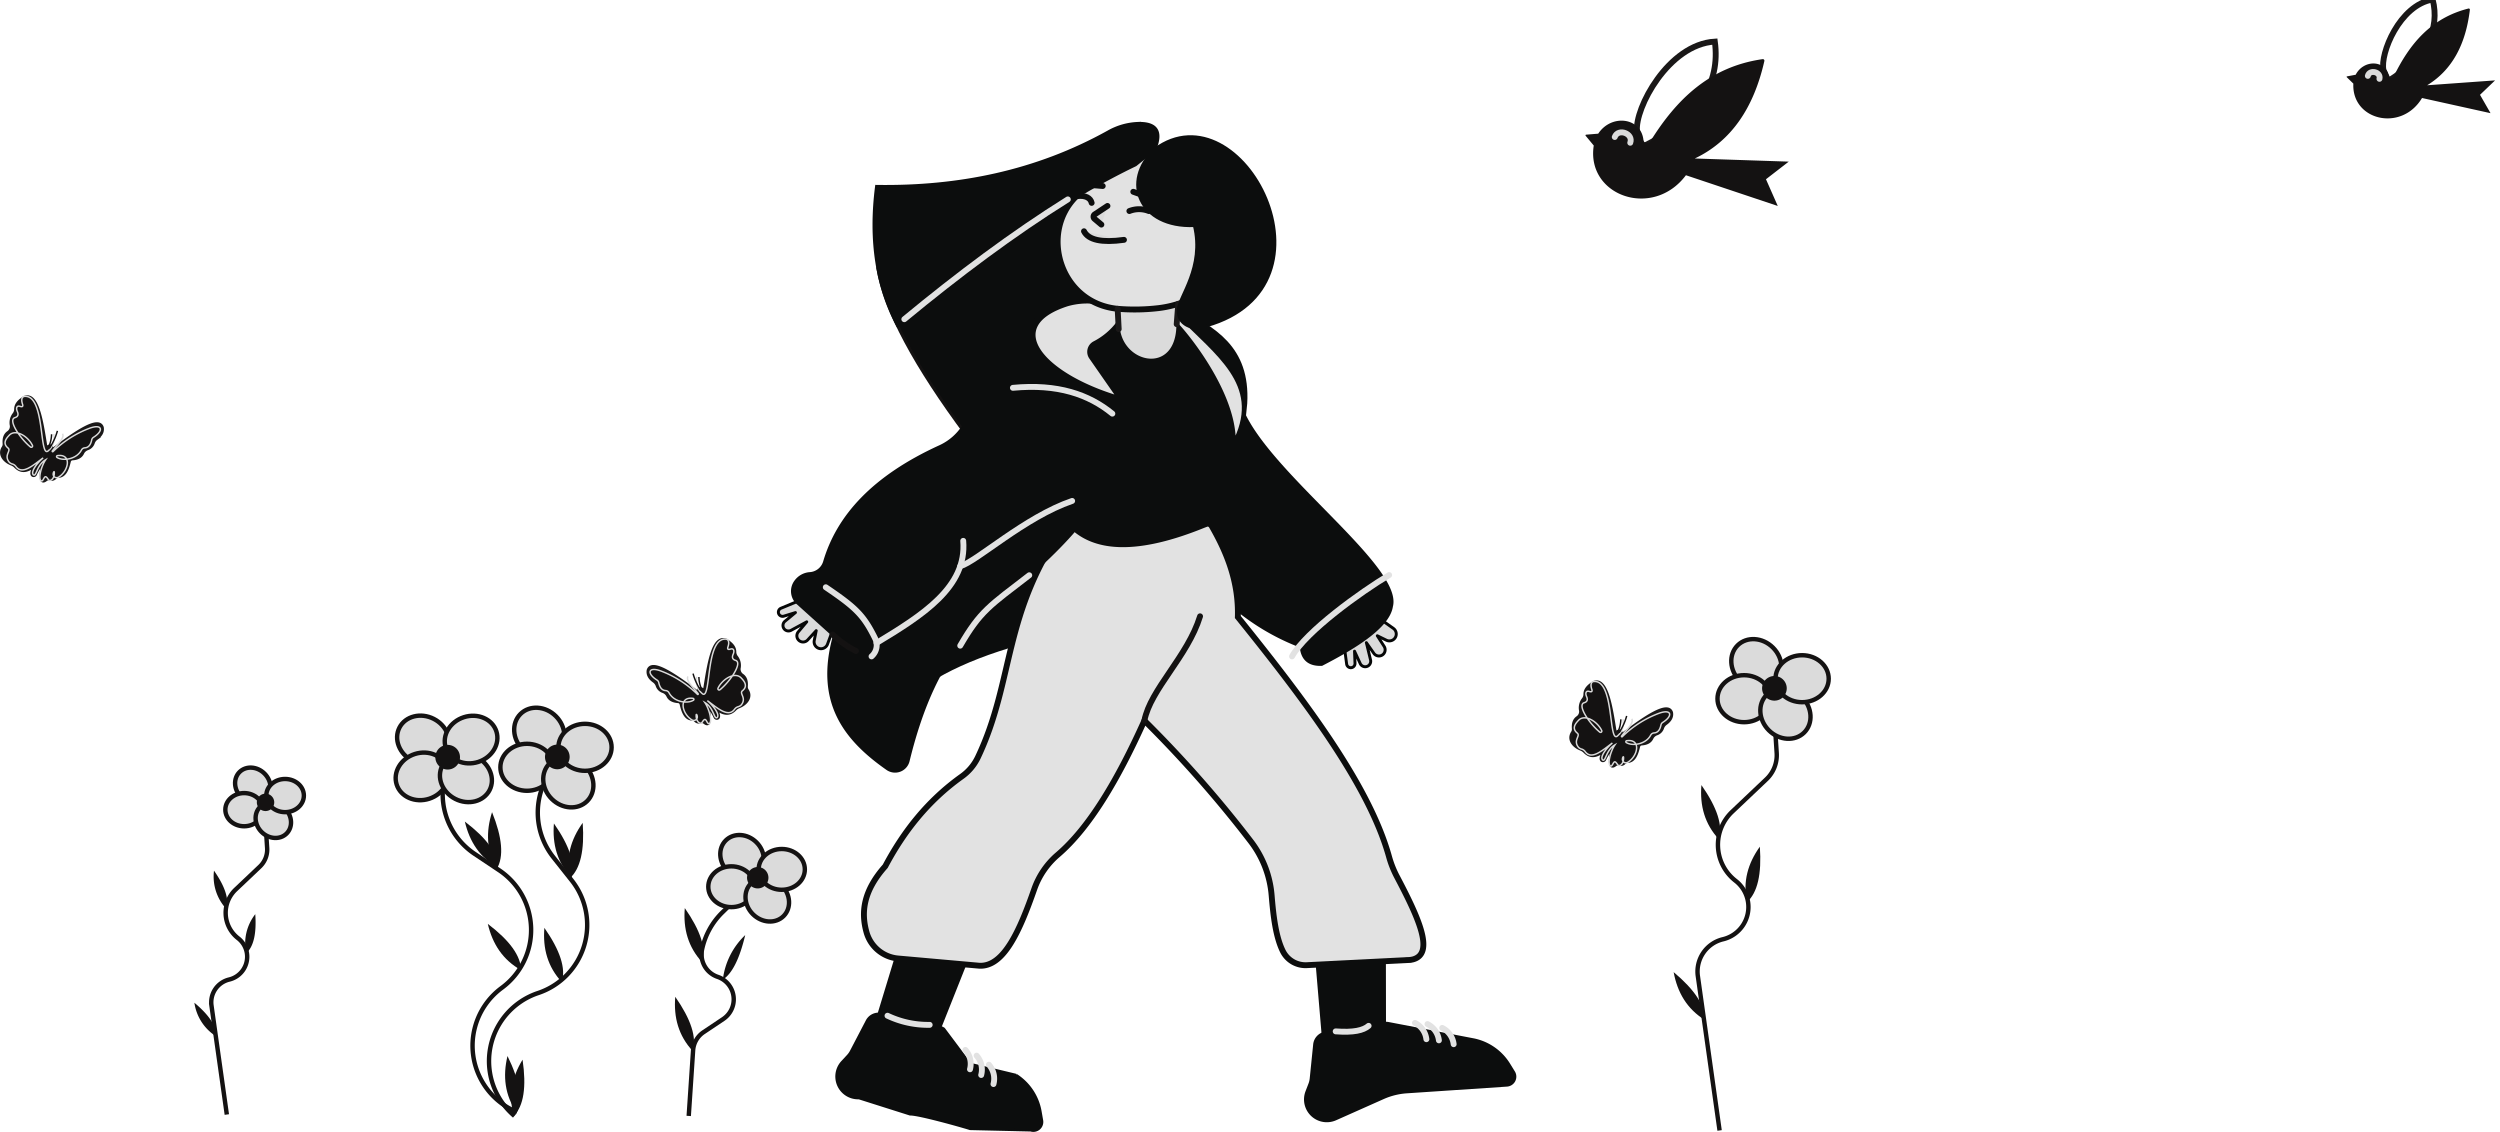 <svg 
    xmlns="http://www.w3.org/2000/svg" 
    width="849.518" height="384.655" 
    viewBox="0 0 849.518 384.655">
    
    <g transform="translate(-930.481 -235.013)">

        <g transform="translate(1307.475 2297.091)">

            <g transform="translate(-112.497 -2020.148)">

                <path d="M13.091-1729.522q-32.775,7.91-47.178,21.47l14.125-31.641,37.008-25.079Z" 
                    transform="translate(76.884 1904.158)" 
                    fill="#0c0d0d" 
                    stroke="#0c0d0d" 
                    stroke-miterlimit="10" 
                    stroke-width="1"/>

                        <g transform="translate(19.855 274.343)">

                            <path 
                                d="M-50.506-1486.336l9.487-31.175,21.232,7.153-11.163,28.09Z" 
                                transform="translate(64.486 1517.511)" 
                                fill="#0c0d0d" 
                                stroke="#0c0d0d" 
                                stroke-linecap="round" 
                                stroke-linejoin="round" 
                                stroke-width="2"/>

                            <path 
                                d="M-60.986-1465.512l19.336,4.188a5.662,5.662,0,0,1,1.852.765l8.957,11.977,15.631,3.758a18.349,18.349,0,0,1,8.187,12.311l.531,3.05a2.889,2.889,0,0,1-3.736,3.243l-20.612-.48c-2.66-.861-17.559-5.05-20.353-4.941l-17.4-5.517a7.247,7.247,0,0,1-4.861-1.624h0a7.249,7.249,0,0,1-.733-10.552l1.892-2.038a7.236,7.236,0,0,0,1.115-1.579l5.378-10.306A4.381,4.381,0,0,1-60.986-1465.512Z" 
                                transform="translate(76.12 1493.938)" 
                                fill="#0c0d0d" 
                                stroke="#0c0d0d" 
                                stroke-width="1"/>

                            <g 
                                transform="translate(43.699 40.499)">

                                <path 
                                    d="M5.775-1450.64a7.129,7.129,0,0,1,1.555,6.579" 
                                    transform="translate(-5.775 1450.64)" 
                                    fill="none" 
                                    stroke="#e2e2e2" 
                                    stroke-linecap="round" 
                                    stroke-miterlimit="10" 
                                    stroke-width="2"/>
                                
                                <path 
                                    d="M12.751-1447.079a7.129,7.129,0,0,1,1.555,6.578" 
                                    transform="translate(-8.943 1449.022)" 
                                    fill="none" 
                                    stroke="#e2e2e2" 
                                    stroke-linecap="round" 
                                    stroke-miterlimit="10" 
                                    stroke-width="2"/>
                                
                                <path 
                                    d="M20.4-1441.447a7.13,7.13,0,0,1,1.555,6.579" 
                                    transform="translate(-12.417 1446.465)" 
                                    fill="none" 
                                    stroke="#e2e2e2" 
                                    stroke-linecap="round" 
                                    stroke-miterlimit="10" 
                                    stroke-width="2"/>
                            
                            </g>
                                
                </g>
                
                <g 
                    transform="translate(179.117 278.407)">
                    
                    <path 
                        d="M225.647-1476.364l-2.75-32.471,22.37-1.23.049,30.227Z" 
                        transform="translate(-218.953 1510.065)" 
                        fill="#0c0d0d" 
                        stroke="#0c0d0d" 
                        stroke-linecap="round" 
                        stroke-linejoin="round" 
                        stroke-width="2"/>
                        
                    <path 
                        d="M222.417-1456.576l19.51-3.28a5.653,5.653,0,0,1,2,.023l28.669,5.5a18.347,18.347,0,0,1,12.168,8.4l1.624,2.636a2.889,2.889,0,0,1-2.266,4.4l-34.007,2.281a23.776,23.776,0,0,0-8.076,2l-16.173,7.2a7.251,7.251,0,0,1-5.116.295h0a7.249,7.249,0,0,1-4.593-9.528l1-2.595a7.258,7.258,0,0,0,.45-1.879l1.173-11.566A4.381,4.381,0,0,1,222.417-1456.576Z" 
                        transform="translate(-215.671 1487.296)" 
                        fill="#0c0d0d" 
                        stroke="#0c0d0d" 
                        stroke-width="1"/>
                        
                    <g 
                        transform="translate(37.196 27.254)">

                        <path 
                            d="M283.82-1460.132a7.128,7.128,0,0,1,3.884,5.533" 
                            transform="translate(-283.82 1460.132)" 
                            fill="none" 
                            stroke="#e2e2e2" 
                            stroke-linecap="round" 
                            stroke-miterlimit="10" 
                            stroke-width="2"/>

                        <path 
                            d="M291.619-1459.412a7.128,7.128,0,0,1,3.883,5.533" 
                            transform="translate(-287.362 1459.805)" 
                            fill="none" 
                            stroke="#e2e2e2" 
                            stroke-linecap="round" 
                            stroke-miterlimit="10" 
                            stroke-width="2"/>
                            
                        <path 
                            d="M300.809-1457.017a7.128,7.128,0,0,1,3.883,5.533" 
                            transform="translate(-291.536 1458.717)" 
                            fill="none" 
                            stroke="#e2e2e2" 
                            stroke-linecap="round"
                            stroke-miterlimit="10" 
                            stroke-width="2"/>
                            
                            
                    </g>
                    
                </g>
                
                <path 
                    d="M239.59-1703.964l.93,6.92a1.43,1.43,0,0,0,1.943,1.139h0a1.429,1.429,0,0,0,.9-1.387l-.164-4.123,1.934,4.195a1.867,1.867,0,0,0,2.845.69h0a1.868,1.868,0,0,0,.666-1.91l-1.42-5.875,2.545,3.631a2.109,2.109,0,0,0,3.484-.045h0a2.109,2.109,0,0,0,.018-2.3l-2.324-3.629,3.056,1.5a2.341,2.341,0,0,0,3.3-1.5h0a2.342,2.342,0,0,0-.914-2.515l-5.824-4.1Z" 
                    transform="translate(-47.418 1880.769)" 
                    fill="#dbdbdb" 
                    stroke="#050606" 
                    stroke-linecap="round" 
                    stroke-linejoin="round" 
                    stroke-width="1"/>
                <path 
                    d="M164.671-1856.092c-1.9,17.047,36.426,45.751,48.684,63.934,2.828,4.2,4.269,7.832,3.508,10.635-1.1,7.268-13.539,14.473-23.7,19.726-4.126.154-6.627-1.67-6.968-6.124a78.079,78.079,0,0,1-28.295-18.508l-3.918-52.017Z" 
                    transform="translate(-8.538 1945.635)" 
                    fill="#0c0d0d" 
                    stroke="#0c0d0d" 
                    stroke-miterlimit="10" 
                    stroke-width="1"/>
                
                <path 
                    d="M133.238-1904.279c11.865,6.445,24.022,12.6,22.938,31.893l-7,68.976-10.492-4.906-4.275-69.662-5.051-25.107Z" 
                    transform="translate(2.647 1967.521)" 
                    fill="#0c0d0d" 
                    stroke="#0c0d0d" 
                    stroke-miterlimit="10" 
                    stroke-width="1"/>
                <path 
                    d="M119.212-1659.581c-6.678-24.06-28.019-52.461-51.38-81.459.35-11.72-3.563-21.748-9.028-31.16l-3.144-2.761-33.847,2.022-12.407.194c-21.612,30.093-17.4,53.041-29.907,79.37a16.959,16.959,0,0,1-5.482,6.51c-11.52,8.22-19.736,18.7-26,30.508-7.51,8.462-8.256,15.7-6.356,22.459a12.273,12.273,0,0,0,10.733,8.886l27.668,2.462c8.278.339,13.665-11.933,18.616-26.109a27.178,27.178,0,0,1,8.01-11.651c10.676-9.152,20.324-25.359,29.392-45.545a405.084,405.084,0,0,1,36.173,41.074,34.747,34.747,0,0,1,7.062,18.338c.594,7.264,1.451,14.15,3.791,18.909a8.6,8.6,0,0,0,8.155,4.79l34.553-1.75a7.289,7.289,0,0,0,1.607-.235c7.468-2.1,1.533-14.666-5.539-28.114A34.015,34.015,0,0,1,119.212-1659.581Z" 
                    transform="translate(88.301 1908.786)" 
                    fill="#e2e2e2" 
                    stroke="#0c0d0d" 
                    stroke-miterlimit="10" 
                    stroke-width="2"/>
                   
                <path 
                    d="M134.664-1900.952c13.042,13.416,28.261,23.407,19.528,42.164L132.5-1898.306Z" 
                    transform="translate(1.22 1966.01)" 
                    fill="#e2e2e2" 
                    stroke="#0c0d0d" 
                    stroke-miterlimit="10" 
                    stroke-width="1"/><path d="M97.831-1911.117l.613,25.261,17.256,2.6,6.434-2.6-3.217-5.736v-21.935Z" 
                    transform="translate(16.968 1971.722)" 
                    fill="#dbdbdb"/>
                
                <path 
                    d="M-105.167-1723.188l-6.448,2.677a1.43,1.43,0,0,0-.6,2.17h0a1.43,1.43,0,0,0,1.572.517l3.943-1.219-3.557,2.947a1.868,1.868,0,0,0,.064,2.927h0a1.867,1.867,0,0,0,2.017.152l5.313-2.882-2.855,3.392a2.109,2.109,0,0,0,.939,3.356h0a2.11,2.11,0,0,0,2.23-.574l2.91-3.178-.668,3.341a2.341,2.341,0,0,0,2.3,2.8h0a2.341,2.341,0,0,0,2.2-1.529l2.471-6.684Z" 
                    transform="translate(112.497 1885.271)" 
                    fill="#dbdbdb" 
                    stroke="#050606" 
                    stroke-linecap="round" 
                    stroke-linejoin="round" 
                    stroke-width="1"/>
                
                <path 
                    d="M-50.566-1960.961c2.368,14.308,12.861,33.46,30.072,56.615l30.055-12.822,26.119-43.793-6.561-37.276Z" 
                    transform="translate(84.369 2010.196)" 
                    fill="#0c0d0d" 
                    stroke="#141212" 
                    stroke-miterlimit="10" 
                    stroke-width="1"/>
                    
                <path 
                    d="M84.8-1896.7c-.775,14.167,19.961,19.17,19.241,0,1.57,1.037,27.575,30.959,18.133,49.862a11.668,11.668,0,0,0-1.117,6.878c.859,5.959.8,10.841-2.647,11.766a41.024,41.024,0,0,0-4.832,1.521c-21.764,8.835-37.977,9.186-47.063-1.363l1.943-46.25,1.166-12.629C75.755-1889.931,82.312-1893.287,84.8-1896.7Z" transform="translate(31.191 1964.08)" 
                    fill="#0c0d0d"/>
                
                <path 
                    d="M6.773-1906.612l.125,4.7a23.564,23.564,0,0,1-8.024,6.786,3.5,3.5,0,0,0-1.294,5.15L6.9-1876.588c1.729,3.024.958,4.828-1.923,5.6,5.439,21.037-9.753,38.28-28.234,54.917-15.1,14.19-31.34,22.753-41.167,63.088a4.566,4.566,0,0,1-7.067,2.652c-14.285-9.98-24.251-22.589-18-45.073l-12.384-11.146a5.489,5.489,0,0,1-.723-7.442,6.491,6.491,0,0,1,4.65-2.629,5.612,5.612,0,0,0,5.145-4.021c4.559-15.47,16.584-28.822,39.239-39.16a18.874,18.874,0,0,0,8.1-7.139c4.056-6.434,9.2-11.289,16.647-12.821-8.754-3.726-4.561-10.9,3.1-19a32.228,32.228,0,0,1,15.43-9.225A24.477,24.477,0,0,1,6.773-1906.612Z" transform="translate(108.514 1969.616)" 
                    fill="#0c0d0d" 
                    stroke="#0c0d0d" 
                    stroke-miterlimit="10" 
                    stroke-width="1"/>
                    
                <path 
                    d="M75.218-1876.588,65.9-1889.976a3.5,3.5,0,0,1,1.294-5.15,23.564,23.564,0,0,0,8.024-6.786l-.125-4.7a24.477,24.477,0,0,0-17.06-1.37C35.435-1900.737,49.453-1884.337,75.218-1876.588Z" 
                    transform="translate(40.193 1969.616)" 
                    fill="#e2e2e2" 
                    stroke="#0c0d0d" 
                    stroke-miterlimit="10" 
                    stroke-width="1"/>
                
                
                <path 
                    d="M-82.972-1731.351c10.157,6.88,12.852,9.452,16.764,17.383a5.09,5.09,0,0,1-1.218,6.108" 
                    transform="translate(99.087 1888.979)" 
                    fill="none" 
                    stroke="#e2e2e2" 
                    stroke-linecap="round" 
                    stroke-miterlimit="10" 
                    stroke-width="2"/>
                    
                
                <path 
                    d="M-51.384-1725.547c15.561-9.416,30.781-18.959,29.46-34.708" 
                    transform="translate(84.74 1902.106)" 
                    fill="none" 
                    stroke="#e2e2e2" 
                    stroke-linecap="round" 
                    stroke-miterlimit="10" 
                    stroke-width="2"/>
                    
                <path 
                    d="M38.751-1785.1c-16.028,5.466-32.577,20.691-38.033,22.187" 
                    transform="translate(61.076 1913.39)" 
                    fill="none" 
                    stroke="#e2e2e2" 
                    stroke-linecap="round" 
                    stroke-miterlimit="10"
                    stroke-width="2"/>
                   
                <path 
                    d="M67.309-1847.006c-8-6.545-18.591-10.219-33.794-8.772" 
                    transform="translate(46.18 1945.635)" 
                    fill="none" 
                    stroke="#e2e2e2" 
                    stroke-linecap="round" 
                    stroke-miterlimit="10" 
                    stroke-width="2"/>
                    
                <path 
                    d="M207.3-1711.315c4.714-8.471,23.387-21.912,33-27.641" 
                    transform="translate(-32.755 1892.433)" 
                    fill="none" 
                    stroke="#e2e2e2" 
                    stroke-linecap="round" 
                    stroke-miterlimit="10" 
                    stroke-width="2"/>
                
                <path
                    d="M81.763-1950.551c-19.584-1.913-26.724-25.787-14.007-38.249a29.146,29.146,0,0,0,4.189-5q5.784-9,18.354-11.834l9.994,2.053,8.551.524,6.98,9.6,11.343,11.692L131.7-1970.6l1.222,3.839-21.639,10.3-.025.016a36.617,36.617,0,0,1-15.6,5.66A69.974,69.974,0,0,1,81.763-1950.551Z" 
                    transform="translate(33.524 2013.555)" 
                    fill="#e2e2e2" 
                    stroke="#0c0d0d" 
                    stroke-miterlimit="10" 
                    stroke-width="2"/>
                    
                <path 
                    d="M77.777-1953c1.511,2.963,6.039,3.976,13.582,2.921" 
                    transform="translate(26.076 1989.652)" 
                    fill="#dbdbdb" 
                    stroke="#0c0d0d" 
                    stroke-linecap="round" 
                    stroke-miterlimit="10" 
                    stroke-width="2"/>

                <path 
                    d="M73.063-1974.888c3.094-.487,4.821.646,5.176,2.254" 
                    transform="translate(28.217 1999.643)" 
                    fill="#dbdbdb" 
                    stroke="#0c0d0d" 
                    stroke-linecap="round" 
                    stroke-miterlimit="10" 
                    stroke-width="2"/>
                   
                <path 
                    d="M112.635-1966.1a9.027,9.027,0,0,0-6.6,0" 
                    transform="translate(13.242 1995.881)" 
                    fill="#dbdbdb" 
                    stroke="#0c0d0d" 
                    stroke-linecap="round" 
                    stroke-miterlimit="10" 
                    stroke-width="2"/>
                    
                <line 
                    x2="4.178" y2="0.352" 
                    transform="translate(106.04 20.925)" 
                    fill="#dbdbdb" 
                    stroke="#0c0d0d" 
                    stroke-linecap="round" 
                    stroke-miterlimit="10" 
                    stroke-width="2"/>
                    
                <line 
                    x2="3.952" y2="1.4" 
                    transform="translate(120.601 23.241)" 
                    fill="#dbdbdb" 
                    stroke="#0c0d0d" 
                    stroke-linecap="round" 
                    stroke-miterlimit="10" 
                    stroke-width="2"/>
                    
                <path 
                    d="M88.446-1968.748l-4.3,2.847a.961.961,0,0,0-.087,1.536l2.318,1.948" 
                    transform="translate(23.377 1996.803)" 
                    fill="#dbdbdb" 
                    stroke="#0c0d0d" 
                    stroke-linecap="round" 
                    stroke-miterlimit="10" 
                    stroke-width="2"/>
                    
                <line 
                    x1="0.531" y2="6.906" 
                    transform="translate(135.353 61.319)" 
                    fill="none" 
                    stroke="#1a1818" 
                    stroke-linecap="round" 
                    stroke-miterlimit="10" 
                    stroke-width="2"/>

                <line 
                    x2="0.36" y2="6.891" 
                    transform="translate(115.287 63.004)" 
                    fill="none" 
                    stroke="#1a1818" 
                    stroke-linecap="round" 
                    stroke-miterlimit="10" 
                    stroke-width="2"/>
                    
                <path 
                    d="M-78.707-1701.924a32.877,32.877,0,0,0,7.921,5.592" 
                    transform="translate(97.15 1875.613)" 
                    fill="none" 
                    stroke="#141212" 
                    stroke-linecap="round" 
                    stroke-miterlimit="10" 
                    stroke-width="2"/>
                   
                <path 
                    d="M134.3-1713.276c-4.194,13.625-16.905,24.842-18.914,35.438" 
                    transform="translate(8.993 1880.769)" 
                    fill="none" 
                    stroke="#141212" 
                    stroke-linecap="round" 
                    stroke-miterlimit="10" 
                    stroke-width="2"/>
                    
                <g 
                    transform="translate(32.494)">
                    
                    <path 
                        d="M-44.9-1951.377c27.091-22.246,54.076-41.823,80.8-54.691l6.592-5.312c2.525-6.17.426-9.012-5.986-8.752a22.087,22.087,0,0,0-9.817,2.857c-24.425,13.6-50.888,18.961-78.782,18.531C-54.5-1980.034-51.84-1964.4-44.9-1951.377Z" 
                        transform="translate(52.963 2020.148)" 
                        fill="#0c0d0d" 
                        stroke="#0c0d0d" 
                        stroke-miterlimit="10" 
                        stroke-width="1"/>
                    
                    <path 
                        d="M21.476-1972.832c-18.7,11.693-37.2,25.553-55.563,40.716" 
                        transform="translate(44.39 1998.657)" 
                        fill="none" 
                        stroke="#e2e2e2" 
                        stroke-linecap="round" 
                        stroke-miterlimit="10" 
                        stroke-width="2"/>
                        
                </g>
                
                
                <path 
                    d="M124.988-1953.141c.275-4.338,8.914-14.3,5.472-28.518-18.715.775-25.031-15.028-13.414-25.956,29.526-21.763,65.188,46.59,17.506,60C129.964-1945.692,124.524-1948.141,124.988-1953.141Z" 
                    transform="translate(10.897 2016.383)" 
                    fill="#0c0d0d" 
                    stroke="#0c0d0d" 
                    stroke-miterlimit="10" 
                    stroke-width="1"/>
                
                <path 
                    d="M-44.552-1464.6a32.165,32.165,0,0,0,14.33,3.1" 
                    transform="translate(81.637 1767.821)" 
                    fill="none" 
                    stroke="#e2e2e2" 
                    stroke-linecap="round" 
                    stroke-miterlimit="10" 
                    stroke-width="2"/>
                    
                <path 
                    d="M234.468-1456.429c6.068.46,9.436-.336,11.193-1.882" 
                    transform="translate(-45.092 1764.966)" 
                    fill="none" 
                    stroke="#e2e2e2" 
                    stroke-linecap="round" 
                    stroke-miterlimit="10" 
                    stroke-width="2"/>
            </g>
            
            <path 
                d="M24.179-1738.829c-13.41,10.348-16.6,12.093-23.461,23.929" 
                transform="translate(-51.422 -127.773)" 
                fill="none" 
                stroke="#e2e2e2" 
                stroke-linecap="round" 
                stroke-miterlimit="10" 
                stroke-width="2"/>
        </g>
        
        <g 
            transform="translate(685.584 2248.248)">
            
            <g 
                transform="translate(783.662 -1999.105)">
               
                <path 
                    d="M854.9-1968.6c-.852-7.8,10.663-29.562,26.443-30.507,1.919,14.083-5.318,26.224-24.674,35.793Z" 
                    transform="translate(-837.394 1999.105)" 
                    fill="none" 
                    stroke="#1a1818" 
                    stroke-miterlimit="10" 
                    stroke-width="2"/>
                
                <path 
                    d="M783.872-1949.14l4.112-.337c4.447-6.738,14.469-5.576,15.361,2.1a1.3,1.3,0,0,0,.339.755l.041.042a1.273,1.273,0,0,0,1.96-.277c8.862-14.258,20.179-25.374,38.165-27.948a.533.533,0,0,1,.592.644c-3.615,15.933-11.254,27.25-23.647,33.115l31.933,1.066-7.741,5.988,4.01,9.08-31.208-10.443c-11.3,15.058-33.965,6.933-31.323-10.089l-2.753-3.322A.228.228,0,0,1,783.872-1949.14Z" 
                    transform="translate(-783.662 1980.771)" 
                    fill="#141212"/>

            </g>
            
            <path 
                d="M824.177-1871.781c1.161-3.123,6.427-1.166,5.265,1.958" 
                transform="translate(-30.577 -94.898)" 
                fill="none" 
                stroke="#dbdbdb" 
                stroke-linecap="round" 
                stroke-miterlimit="10" 
                stroke-width="2"/>
        </g>
        
        <g 
            transform="matrix(0.995, -0.105, 0.105, 0.995, 1155.628, 2309.583)">
            
            <g
                transform="translate(783.662 -1999.105)">
            
                <path 
                    d="M854.891-1977.015c-.617-5.651,7.721-21.406,19.148-22.09,1.389,10.2-3.851,18.989-17.867,25.918Z" 
                    transform="translate(-842.213 1999.105)" 
                    fill="none" 
                    stroke="#1a1818" 
                    stroke-miterlimit="10" 
                    stroke-width="2"/>
                    
                <path 
                    d="M783.814-1956.222l2.978-.244c3.22-4.879,10.477-4.038,11.123,1.52a.943.943,0,0,0,.246.547l.03.03a.922.922,0,0,0,1.419-.2c6.417-10.324,14.612-18.374,27.636-20.237a.386.386,0,0,1,.429.467c-2.618,11.537-8.149,19.732-17.123,23.979l23.123.772-5.605,4.336,2.9,6.575-22.6-7.562c-8.182,10.9-24.594,5.021-22.682-7.305l-1.994-2.406A.165.165,0,0,1,783.814-1956.222Z" 
                    transform="translate(-783.662 1979.126)" 
                    fill="#141212"/>
                    
            </g>
            
            <path 
                d="M824.177-1872.217c.841-2.262,4.654-.844,3.813,1.418" 
                transform="translate(-33.319 -103.408)" 
                fill="none" 
                stroke="#dbdbdb" 
                stroke-linecap="round" 
                stroke-miterlimit="10" 
                stroke-width="2"/>
               
        </g>
        
        <g 
            transform="translate(931 369.703)">
            
            <path 
                d="M1375.638-2202.949c8.361-6.326,15.607-11.1,16.794-7.465.266,1.475-.46,2.73-1.984,3.808a2.98,2.98,0,0,0-1.06,1.421,3.143,3.143,0,0,1-1.967,2.02,2.841,2.841,0,0,0-1.654,1.464c-.526,1.153-1.641,1.852-3.5,1.974a1.139,1.139,0,0,0-1.03.88c-.633,2.73-1.536,5.028-3.84,5.084a1.357,1.357,0,0,0-.939.412,1.693,1.693,0,0,1-1.8.528,1.37,1.37,0,0,0-1.34.19c-1.842,1.5-2.04-.923-1.28-4.66a.275.275,0,0,0-.485-.225,15.378,15.378,0,0,0-1.838,3.073.673.673,0,0,1-.851.362c-.621-.275-.422-1.306.153-2.381a.274.274,0,0,0-.4-.357c-2.04,1.388-3.966,1.559-5.707-.258a3.557,3.557,0,0,0-1.278-.86c-2.662-1.035-4.387-3.388-2.884-5.687a2.038,2.038,0,0,0,.314-1.281c-.132-1.623.187-2.972,1.371-3.8a2.466,2.466,0,0,0,1.075-2.328,4.762,4.762,0,0,1,.81-3.793,2.819,2.819,0,0,0,.666-1.782c.006-1.965,1.607-3.066,2.882-3.974,4.568-1.958,6.065,8.3,7.413,16.811a.224.224,0,0,0,.359.14c1.118-.885,1.737-.565,1.639.477A.228.228,0,0,0,1375.638-2202.949Z" transform="translate(-1358.188 2220.966)" 
                fill="#141212" 
                stroke="#1a1818" 
                stroke-miterlimit="10" 
                stroke-width="1"/>
           
            <path 
                d="M1378.71-2208.8c.254,2.125.021,4.152-2.031,5.811-2.972,1.927-.91-19.5-8.058-18.6-.891.223-1,1.36-.493,2.768.187.779-.255.833-1.016.567-.8-.23-1.419.408-.778,1.839.478,1.1.122,1.771-.9,2.051-2.331.852,1.812,7.065,5.354,9.96a.437.437,0,0,0,.672-.522c-1.493-3.147-5.87-5.8-7.965-3.387-1.424,1.472-2.01,2.921-.277,4.306,1.02.969-1.558,2.44.362,4.786a2.324,2.324,0,0,0,.994.576,2.237,2.237,0,0,1,1.234.829c2.146,3.016,5.8-.312,9.27-2.891-2.241,1.96-4.252,4.766-3.34,5.745,1.094.818,1.106-3.306,4.189-5.089-1.615,2.405-2.581,6.607-1.484,7.167.552.195.863-1.065,1.219-1.308.368-.36.781.229,1.2.856.637.892,2.179-.348,2.008-2.572-.07-.309-.351.116-.383.708a1.2,1.2,0,0,0,1.818,1.057c3.5-2.125,4.634-8.022-.361-7.333a.349.349,0,0,0-.125.644c2.168,1.3,6.674.546,8.277-2.535a1.417,1.417,0,0,1,1.175-.757c1.106-.072,1.932-.84,2.317-2.7a1.352,1.352,0,0,1,.605-.873c3.428-2.136,3.1-4.56-.994-3.2a35.345,35.345,0,0,0-12.761,8.062.159.159,0,0,1-.238-.209c1.479-2.043,4.289-4.329,3.479-5.874" 
                transform="translate(-1360.945 2221.609)" 
                fill="none" 
                stroke="#dbdbdb" 
                stroke-miterlimit="10" 
                stroke-width="0.5"/>

            <path 
                d="M1444.345-2155.22a10.186,10.186,0,0,1-1,4.279l.506.1a20.032,20.032,0,0,0,2.487-5.539" 
                transform="translate(-1427.344 2168.096)" 
                fill="none" 
                stroke="#141212" 
                stroke-miterlimit="10" 
                stroke-width="0.5"/>
                
        </g>
        
        <g 
            transform="translate(1464.246 466.581)">
            
            <path 
                d="M1375.638-2202.949c8.361-6.326,15.607-11.1,16.794-7.465.266,1.475-.46,2.73-1.984,3.808a2.98,2.98,0,0,0-1.06,1.421,3.143,3.143,0,0,1-1.967,2.02,2.841,2.841,0,0,0-1.654,1.464c-.526,1.153-1.641,1.852-3.5,1.974a1.139,1.139,0,0,0-1.03.88c-.633,2.73-1.536,5.028-3.84,5.084a1.357,1.357,0,0,0-.939.412,1.693,1.693,0,0,1-1.8.528,1.37,1.37,0,0,0-1.34.19c-1.842,1.5-2.04-.923-1.28-4.66a.275.275,0,0,0-.485-.225,15.378,15.378,0,0,0-1.838,3.073.673.673,0,0,1-.851.362c-.621-.275-.422-1.306.153-2.381a.274.274,0,0,0-.4-.357c-2.04,1.388-3.966,1.559-5.707-.258a3.557,3.557,0,0,0-1.278-.86c-2.662-1.035-4.387-3.388-2.884-5.687a2.038,2.038,0,0,0,.314-1.281c-.132-1.623.187-2.972,1.371-3.8a2.466,2.466,0,0,0,1.075-2.328,4.762,4.762,0,0,1,.81-3.793,2.819,2.819,0,0,0,.666-1.782c.006-1.965,1.607-3.066,2.882-3.974,4.568-1.958,6.065,8.3,7.413,16.811a.224.224,0,0,0,.359.14c1.118-.885,1.737-.565,1.639.477A.228.228,0,0,0,1375.638-2202.949Z" 
                transform="translate(-1358.188 2220.966)" 
                fill="#141212" 
                stroke="#1a1818" 
                stroke-miterlimit="10" 
                stroke-width="1"/>
                
            <path 
                d="M1378.71-2208.8c.254,2.125.021,4.152-2.031,5.811-2.972,1.927-.91-19.5-8.058-18.6-.891.223-1,1.36-.493,2.768.187.779-.255.833-1.016.567-.8-.23-1.419.408-.778,1.839.478,1.1.122,1.771-.9,2.051-2.331.852,1.812,7.065,5.354,9.96a.437.437,0,0,0,.672-.522c-1.493-3.147-5.87-5.8-7.965-3.387-1.424,1.472-2.01,2.921-.277,4.306,1.02.969-1.558,2.44.362,4.786a2.324,2.324,0,0,0,.994.576,2.237,2.237,0,0,1,1.234.829c2.146,3.016,5.8-.312,9.27-2.891-2.241,1.96-4.252,4.766-3.34,5.745,1.094.818,1.106-3.306,4.189-5.089-1.615,2.405-2.581,6.607-1.484,7.167.552.195.863-1.065,1.219-1.308.368-.36.781.229,1.2.856.637.892,2.179-.348,2.008-2.572-.07-.309-.351.116-.383.708a1.2,1.2,0,0,0,1.818,1.057c3.5-2.125,4.634-8.022-.361-7.333a.349.349,0,0,0-.125.644c2.168,1.3,6.674.546,8.277-2.535a1.417,1.417,0,0,1,1.175-.757c1.106-.072,1.932-.84,2.317-2.7a1.352,1.352,0,0,1,.605-.873c3.428-2.136,3.1-4.56-.994-3.2a35.345,35.345,0,0,0-12.761,8.062.159.159,0,0,1-.238-.209c1.479-2.043,4.289-4.329,3.479-5.874" 
                transform="translate(-1360.945 2221.609)" 
                fill="none" 
                stroke="#dbdbdb" 
                stroke-miterlimit="10" 
                stroke-width="0.5"/>
            
            <path 
                d="M1444.345-2155.22a10.186,10.186,0,0,1-1,4.279l.506.1a20.032,20.032,0,0,0,2.487-5.539" 
                transform="translate(-1427.344 2168.096)" 
                fill="none" 
                stroke="#141212" 
                stroke-miterlimit="10" 
                stroke-width="0.5"/>
        </g>
        
        <g 
            transform="translate(1372.473 2112.63)">
            
            <g transform="translate(126.724 -1660.441)">
                
                <path 
                    d="M353.958-1564.553q2.151-6.88-5.919-18.415C347.45-1575.938,349.176-1569.713,353.958-1564.553Z" 
                    transform="translate(-338.601 1632.557)" 
                    fill="#141212"/>
                    
                <path 
                    d="M372-1531.415c3.586-3.2,5.036-9.494,4.379-18.841C372.267-1544.526,370.552-1538.3,372-1531.415Z" 
                    transform="translate(-347.084 1620.784)" 
                    fill="#141212"/>
                    
                <path 
                    d="M343.891-1467.433c.184-4.8-3.346-10.212-10.534-16.222C334.629-1476.716,337.924-1471.161,343.891-1467.433Z" 
                    transform="translate(-333.357 1596.813)" 
                    fill="#141212"/>
                
                <path 
                    d="M353.533-1484.582l-7.386-52.437a11.27,11.27,0,0,1,8.536-12.532h0a11.27,11.27,0,0,0,4.283-19.866h0a15.477,15.477,0,0,1-1.168-23.458l11.648-11.051a11.269,11.269,0,0,0,3.49-8.9l-1.482-22.883" 
                    transform="translate(-337.92 1651.541)" 
                    fill="none" 
                    stroke="#141212" 
                    stroke-miterlimit="10" 
                    stroke-width="1.5"/>
                
                <g 
                    transform="translate(14.896)">
                    
                    <path 
                        d="M366.837-1646.266c3.531,3.531,8.921,3.866,12.039.748s2.783-8.508-.748-12.039-8.921-3.866-12.039-.748S363.306-1649.8,366.837-1646.266Z" 
                        transform="translate(-359.265 1660.441)" 
                        fill="#dbdbdb" 
                        stroke="#141212" 
                        stroke-linecap="round" 
                        stroke-linejoin="round" 
                        stroke-width="1.5"/>
                        
                    <path 
                        d="M365.67-1625.317c4.993,0,9.041-3.574,9.041-7.984s-4.048-7.984-9.041-7.984-9.041,3.575-9.041,7.984S360.677-1625.317,365.67-1625.317Z" 
                        transform="translate(-356.629 1653.546)" 
                        fill="#dbdbdb" 
                        stroke="#141212" 
                        stroke-linecap="round" 
                        stroke-linejoin="round" 
                        stroke-width="1.5"/>
                    
                    <path 
                        d="M393.546-1631.3c-3.531-3.531-8.92-3.866-12.039-.748s-2.783,8.508.748,12.039,8.921,3.866,12.039.748S397.077-1627.771,393.546-1631.3Z" 
                        transform="translate(-364.814 1650.991)" 
                        fill="#dbdbdb" 
                        stroke="#141212" 
                        stroke-linecap="round" 
                        stroke-linejoin="round" 
                        stroke-width="1.5"/>
                        
                    <path 
                        d="M396.466-1651.89c-4.993,0-9.041,3.573-9.041,7.983s4.049,7.984,9.041,7.984,9.042-3.574,9.042-7.984S401.46-1651.89,396.466-1651.89Z" 
                        transform="translate(-367.713 1657.363)" 
                        fill="#dbdbdb" 
                        stroke="#141212" 
                        stroke-linecap="round" 
                        stroke-linejoin="round" 
                        stroke-width="1.5"/>
                        
                        
                    <path 
                        d="M381.54-1633.709a4.187,4.187,0,0,0,5.923,0,4.187,4.187,0,0,0,0-5.922,4.187,4.187,0,0,0-5.923,0A4.187,4.187,0,0,0,381.54-1633.709Z" transform="translate(-365.154 1653.393)" 
                        fill="#141212"/>
               
                </g>
                
            </g>
            
            
            <g 
                transform="translate(-360.609 -1637.129)">
                
                <path 
                    d="M-205.669-1476.385a24.4,24.4,0,0,1,8.048-41.763h0a24.4,24.4,0,0,0,11.4-38.306l-6.227-7.853a24.4,24.4,0,0,1,.506-30.938l3.386-3.994" 
                    transform="translate(299.089 1615.102)" 
                    fill="none" 
                    stroke="#141212" 
                    stroke-miterlimit="10" 
                    stroke-width="1.5" 
                    fill-rule="evenodd"/>
                
                <g 
                    transform="translate(88.649)">
                    
                    <path 
                        d="M-198.058-1609.846c3.531,3.531,8.921,3.866,12.039.748s2.783-8.508-.748-12.039-8.921-3.866-12.039-.748S-201.588-1613.377-198.058-1609.846Z" 
                        transform="translate(205.629 1624.021)" 
                        fill="#dbdbdb" 
                        stroke="#141212" 
                        stroke-linecap="round" 
                        stroke-linejoin="round" 
                        stroke-width="1.5"/>
                    
                    <path 
                        d="M-199.224-1588.9c4.993,0,9.041-3.575,9.041-7.984s-4.048-7.984-9.041-7.984-9.041,3.575-9.041,7.984S-204.217-1588.9-199.224-1588.9Z" 
                        transform="translate(208.265 1617.126)" 
                        fill="#dbdbdb" 
                        stroke="#141212" 
                        stroke-linecap="round" 
                        stroke-linejoin="round" 
                        stroke-width="1.5"/>
                    
                    <path 
                        d="M-171.348-1594.881c-3.531-3.531-8.92-3.865-12.039-.748s-2.783,8.507.748,12.039,8.921,3.865,12.039.748S-167.818-1591.35-171.348-1594.881Z" 
                        transform="translate(200.08 1614.571)" 
                        fill="#dbdbdb" 
                        stroke="#141212" 
                        stroke-linecap="round" 
                        stroke-linejoin="round" 
                        stroke-width="1.5"/>
                    
                    <path 
                        d="M-168.428-1615.47c-4.993,0-9.041,3.574-9.041,7.984s4.048,7.984,9.041,7.984,9.042-3.575,9.042-7.984S-163.434-1615.47-168.428-1615.47Z" 
                        transform="translate(197.181 1620.943)" 
                        fill="#dbdbdb" 
                        stroke="#141212" 
                        stroke-linecap="round" 
                        stroke-linejoin="round" 
                        stroke-width="1.5"/>
                    
                    <path 
                        d="M-183.354-1597.288a4.188,4.188,0,0,0,5.923,0,4.188,4.188,0,0,0,0-5.923,4.188,4.188,0,0,0-5.923,0A4.188,4.188,0,0,0-183.354-1597.288Z" 
                        transform="translate(199.74 1616.972)" 
                        fill="#141212"/>
                
                </g>
                
                <path 
                    d="M-171.688-1544.069c3.586-3.2,5.036-9.494,4.378-18.841C-171.426-1557.181-173.141-1550.953-171.688-1544.069Z" 
                    transform="translate(283.933 1602.026)" 
                    fill="#141212"/>
                    
                <path 
                    d="M-173.985-1544.162q2.151-6.879-5.919-18.415C-180.493-1555.547-178.767-1549.323-173.985-1544.162Z" 
                    transform="translate(286.746 1601.906)" 
                    fill="#141212"/>
                
                <path 
                    d="M-145.45-1499.242c1.434-4.586-.555-10.732-5.919-18.415C-151.958-1510.627-150.232-1504.4-145.45-1499.242Z" 
                    transform="translate(302.683 1585.739)" 
                    fill="#141212"/>
                    
                <path 
                    d="M-150.512-1452.141c1.434-4.586-.554-10.732-5.918-18.415C-157.021-1463.526-155.294-1457.3-150.512-1452.141Z" 
                    transform="translate(304.505 1568.786)" 
                    fill="#141212"/>
                
                <path 
                    d="M-131.1-1488.194c3.156-2.016,5.685-7.072,7.6-15.125A25,25,0,0,0-131.1-1488.194Z" 
                    transform="translate(295.347 1580.578)" 
                    fill="#141212"/>
                    
                <path 
                    d="M-179.048-1488.733q2.152-6.879-5.919-18.415C-185.556-1500.118-183.83-1493.894-179.048-1488.733Z" 
                    transform="translate(288.569 1581.956)" 
                    fill="#141212"/>
                
                <path 
                    d="M-201.618-1418.054q5-5.188,2.951-19.116C-202.342-1431.148-203.585-1424.809-201.618-1418.054Z" 
                    transform="translate(294.856 1556.77)" 
                    fill="#141212"/>
                    
                <path 
                    d="M-213.644-1478.061a24.4,24.4,0,0,1-5.154-42.218h0a24.4,24.4,0,0,0-.908-39.955l-8.336-5.563a24.4,24.4,0,0,1-9.011-29.6l2-4.84" 
                    transform="translate(307.94 1615.461)" 
                    fill="none" 
                    stroke="#141212" 
                    stroke-miterlimit="10" 
                    stroke-width="1.5" 
                    fill-rule="evenodd"/>
                    
                    
            <g 
                transform="translate(53.061 2.685)">
                
                <path 
                    d="M-257.9-1604.5c4.444,2.277,9.677.942,11.687-2.982s.038-8.951-4.405-11.228-9.677-.942-11.688,2.982S-262.342-1606.782-257.9-1604.5Z" 
                    transform="translate(263.586 1619.826)" 
                    fill="#dbdbdb"
                    stroke="#141212" 
                    stroke-linecap="round" 
                    stroke-linejoin="round" 
                    stroke-width="1.5"/>
                    
                <path 
                    d="M-252.465-1584.517c4.753-1.532,7.509-6.176,6.156-10.373s-6.3-6.357-11.055-4.824-7.509,6.176-6.156,10.372S-257.217-1582.985-252.465-1584.517Z" 
                    transform="translate(263.864 1612.765)" 
                    fill="#dbdbdb" 
                    stroke="#141212" 
                    stroke-linecap="round" 
                    stroke-linejoin="round" 
                    stroke-width="1.5"/>

                <path 
                    d="M-227.885-1598.457c-4.444-2.277-9.677-.942-11.688,2.982s-.038,8.951,4.406,11.228,9.676.942,11.687-2.982S-223.441-1596.179-227.885-1598.457Z" 
                    transform="translate(255.404 1612.535)" 
                    fill="#dbdbdb" 
                    stroke="#141212" 
                    stroke-linecap="round" 
                    stroke-linejoin="round" 
                    stroke-width="1.5"/>
                
                <path 
                    d="M-231.308-1619.258c-4.752,1.531-7.508,6.175-6.155,10.372s6.3,6.357,11.054,4.824,7.509-6.176,6.156-10.373S-226.554-1620.791-231.308-1619.258Z" 
                    transform="translate(254.486 1619.799)" 
                    fill="#dbdbdb" 
                    stroke="#141212" 
                    stroke-linecap="round" 
                    stroke-linejoin="round" 
                    stroke-width="1.5"/>
                
                <path 
                    d="M-240.51-1596.373a4.187,4.187,0,0,0,5.637-1.817,4.188,4.188,0,0,0-1.817-5.637,4.187,4.187,0,0,0-5.637,1.817A4.188,4.188,0,0,0-240.51-1596.373Z" 
                    transform="translate(256.279 1614.234)" 
                    fill="#141212"/>
            </g>
            
            <path 
                d="M-211.843-1549.308q3.648-6.218-1.614-19.275C-215.616-1561.867-215.338-1555.414-211.843-1549.308Z" 
                transform="translate(299.277 1604.068)" 
                fill="#141212"/>

            <path 
                d="M-215.842-1547.868c-.042-4.805-3.821-10.044-11.283-15.71C-225.529-1556.706-221.977-1551.311-215.842-1547.868Z" 
                transform="translate(303.702 1602.266)" 
                fill="#141212"/>
            
            <path 
                d="M-203.653-1493.559c-.042-4.805-3.821-10.044-11.283-15.71C-213.34-1502.4-209.788-1497-203.653-1493.559Z" 
                transform="translate(299.315 1582.72)" 
                fill="#141212"/>
            
            <path 
                d="M-201.892-1420.014q3.17-6.473-3.056-19.1C-206.6-1432.254-205.837-1425.839-201.892-1420.014Z" 
                transform="translate(296.015 1557.469)" 
                fill="#141212"/>
            
            <path 
                d="M-149.218-1452.835l1.488-22.3a8.062,8.062,0,0,1,3.558-6.163l6.671-4.468a8.063,8.063,0,0,0-1.891-14.333h0a8.063,8.063,0,0,1-5.3-9.274h0a24.709,24.709,0,0,1,6.915-12.64l12.062-11.8" 
                transform="translate(301.869 1591.552)" 
                fill="none" 
                stroke="#141212" 
                stroke-miterlimit="10" 
                stroke-width="1.5"/>
        
        <g 
            transform="translate(159.299 43.253)">
            
            <path 
                d="M-129.97-1544.14c3.065,3.065,7.744,3.356,10.451.649s2.416-7.386-.649-10.451-7.744-3.356-10.451-.649S-133.035-1547.206-129.97-1544.14Z" 
                transform="translate(136.544 1556.446)" 
                fill="#dbdbdb" 
                stroke="#141212" 
                stroke-linecap="round" 
                stroke-linejoin="round" 
                stroke-width="1.5"/>
                
            <path 
                d="M-130.983-1525.953c4.335,0,7.849-3.1,7.849-6.931s-3.515-6.932-7.849-6.932-7.849,3.1-7.849,6.932S-135.318-1525.953-130.983-1525.953Z" 
                transform="translate(138.832 1550.46)" 
                fill="#dbdbdb" 
                stroke="#141212" 
                stroke-linecap="round" 
                stroke-linejoin="round" 
                stroke-width="1.5"/>
                
            <path d="M-106.782-1531.149c-3.065-3.066-7.744-3.356-10.451-.65s-2.416,7.387.649,10.452,7.745,3.356,10.451.649S-103.717-1528.083-106.782-1531.149Z" 
                transform="translate(131.726 1548.242)" 
                fill="#dbdbdb" 
                stroke="#141212" 
                stroke-linecap="round" 
                stroke-linejoin="round" 
                stroke-width="1.5"/>
                
            <path 
                d="M-104.247-1549.023c-4.335,0-7.849,3.1-7.849,6.931s3.514,6.931,7.849,6.931,7.849-3.1,7.849-6.931S-99.911-1549.023-104.247-1549.023Z" 
                transform="translate(129.209 1553.774)" 
                fill="#dbdbdb" 
                stroke="#141212" 
                stroke-linecap="round" 
                stroke-linejoin="round" 
                stroke-width="1.5"/>
                
            <path 
                d="M-117.2-1533.238a3.635,3.635,0,0,0,5.141,0,3.636,3.636,0,0,0,0-5.142,3.635,3.635,0,0,0-5.141,0A3.635,3.635,0,0,0-117.2-1533.238Z" 
                transform="translate(131.432 1550.327)" 
                fill="#141212"/>
        
        </g>
        
        <path 
            d="M-317.062-1524.523c1.013-3.239-.392-7.578-4.179-13A16.237,16.237,0,0,0-317.062-1524.523Z" 
            transform="translate(312.576 1592.89)" 
            fill="#141212"/>
        
        <path 
            d="M-304.319-1501.123c2.532-2.259,3.556-6.7,3.092-13.3A16.239,16.239,0,0,0-304.319-1501.123Z" 
            transform="translate(306.587 1584.576)" 
            fill="#141212"/>
         
        <path 
            d="M-324.171-1455.945c.129-3.391-2.363-7.211-7.438-11.455A16.24,16.24,0,0,0-324.171-1455.945Z" 
            transform="translate(316.279 1567.651)" 
            fill="#141212"/>
            
        <path 
            d="M-317.362-1468.055l-5.216-37.026a7.958,7.958,0,0,1,6.028-8.849h0a7.958,7.958,0,0,0,3.024-14.027h0a10.928,10.928,0,0,1-.824-16.564l8.224-7.8a7.959,7.959,0,0,0,2.464-6.288l-1.046-16.158" transform="translate(313.057 1606.294)" 
            fill="none" 
            stroke="#141212" 
            stroke-miterlimit="10" 
            stroke-width="1.5"/>
        
        <g 
            transform="translate(-4.812 20.349)">
           
            <path 
                d="M-307.969-1582.221c2.493,2.493,6.3,2.729,8.5.528s1.966-6.008-.527-8.5-6.3-2.729-8.5-.527S-310.462-1584.714-307.969-1582.221Z" 
                transform="translate(313.316 1592.23)" 
                fill="#dbdbdb"
                stroke="#141212" 
                stroke-linecap="round" 
                stroke-linejoin="round" 
                stroke-width="1.5"/>
            <path 
                d="M-308.793-1567.428c3.526,0,6.384-2.524,6.384-5.638s-2.858-5.637-6.384-5.637-6.384,2.524-6.384,5.638S-312.318-1567.428-308.793-1567.428Z" 
                transform="translate(315.177 1587.361)" 
                fill="#dbdbdb" 
                stroke="#141212" 
                stroke-linecap="round" 
                stroke-linejoin="round" 
                stroke-width="1.5"/>

            <path 
                d="M-289.109-1571.655c-2.493-2.493-6.3-2.73-8.5-.528s-1.965,6.008.529,8.5,6.3,2.73,8.5.528S-286.616-1569.161-289.109-1571.655Z" 
                transform="translate(309.397 1585.557)" 
                fill="#dbdbdb" 
                stroke="#141212" 
                stroke-linecap="round" 
                stroke-linejoin="round" 
                stroke-width="1.5"/>
                
            <path 
                d="M-287.047-1586.192c-3.526,0-6.384,2.524-6.384,5.637s2.859,5.637,6.384,5.637,6.384-2.524,6.384-5.637S-283.521-1586.192-287.047-1586.192Z" 
                transform="translate(307.35 1590.056)" 
                fill="#dbdbdb" 
                stroke="#141212" 
                stroke-linecap="round" 
                stroke-linejoin="round" 
                stroke-width="1.5"/>

            <path 
                d="M-297.586-1573.354a2.957,2.957,0,0,0,4.182,0,2.958,2.958,0,0,0,0-4.182,2.957,2.957,0,0,0-4.182,0A2.957,2.957,0,0,0-297.586-1573.354Z" 
                transform="translate(309.157 1587.253)" 
                fill="#141212"/>
                
        </g>
    </g>
</g>
<g transform="translate(-207.508 2673.797)">
    <path 
        d="M1375.035-2202.949c-8.361-6.326-15.607-11.1-16.794-7.465-.266,1.475.46,2.73,1.984,3.808a2.98,2.98,0,0,1,1.06,1.421,3.143,3.143,0,0,0,1.967,2.02,2.841,2.841,0,0,1,1.654,1.464c.526,1.153,1.641,1.852,3.5,1.974a1.139,1.139,0,0,1,1.03.88c.633,2.73,1.536,5.028,3.84,5.084a1.357,1.357,0,0,1,.939.412,1.693,1.693,0,0,0,1.8.528,1.37,1.37,0,0,1,1.34.19c1.842,1.5,2.04-.923,1.28-4.66a.275.275,0,0,1,.485-.225,15.378,15.378,0,0,1,1.838,3.073.673.673,0,0,0,.851.362c.621-.275.422-1.306-.153-2.381a.274.274,0,0,1,.4-.357c2.04,1.388,3.966,1.559,5.707-.258a3.557,3.557,0,0,1,1.278-.86c2.662-1.035,4.387-3.388,2.884-5.687a2.038,2.038,0,0,1-.314-1.281c.132-1.623-.187-2.972-1.371-3.8a2.466,2.466,0,0,1-1.075-2.328,4.762,4.762,0,0,0-.81-3.793,2.819,2.819,0,0,1-.666-1.782c-.006-1.965-1.607-3.066-2.882-3.974-4.568-1.958-6.064,8.3-7.412,16.811a.224.224,0,0,1-.359.14c-1.118-.885-1.737-.565-1.639.477A.228.228,0,0,1,1375.035-2202.949Z" 
        transform="translate(0 -0.643)" 
        fill="#141212" 
        stroke="#1a1818" 
        stroke-miterlimit="10" 
        stroke-width="1"/>
        
    <path 
        d="M1377.97-2208.8c-.254,2.125-.021,4.152,2.031,5.811,2.972,1.927.91-19.5,8.058-18.6.891.223,1,1.36.493,2.768-.187.779.255.833,1.016.567.8-.23,1.419.408.778,1.839-.478,1.1-.122,1.771.9,2.051,2.331.852-1.812,7.065-5.354,9.96a.437.437,0,0,1-.672-.522c1.493-3.147,5.87-5.8,7.965-3.387,1.424,1.472,2.01,2.921.277,4.306-1.02.969,1.558,2.44-.362,4.786a2.324,2.324,0,0,1-.994.576,2.237,2.237,0,0,0-1.234.829c-2.146,3.016-5.8-.312-9.27-2.891,2.241,1.96,4.252,4.766,3.34,5.745-1.094.818-1.106-3.306-4.189-5.089,1.615,2.405,2.581,6.607,1.484,7.167-.552.195-.863-1.065-1.219-1.308-.368-.36-.781.229-1.2.856-.637.892-2.179-.348-2.008-2.572.07-.309.351.116.383.708a1.2,1.2,0,0,1-1.818,1.057c-3.5-2.125-4.634-8.022.361-7.333a.349.349,0,0,1,.125.644c-2.168,1.3-6.674.546-8.277-2.535a1.417,1.417,0,0,0-1.175-.757c-1.106-.072-1.932-.84-2.317-2.7a1.352,1.352,0,0,0-.605-.873c-3.428-2.136-3.1-4.56.994-3.2a35.345,35.345,0,0,1,12.761,8.062.159.159,0,0,0,.238-.209c-1.479-2.043-4.289-4.329-3.479-5.874" transform="translate(-3.25 0)" 
        fill="none" 
        stroke="#dbdbdb" 
        stroke-miterlimit="10" 
        stroke-width="0.5"/>
    
    <path 
        d="M1445.342-2155.22a10.186,10.186,0,0,0,1,4.279l-.506.1a20.032,20.032,0,0,1-2.487-5.539" 
        transform="translate(-69.858 -53.512)" 
        fill="none" 
        stroke="#141212" 
        stroke-miterlimit="10" 
        stroke-width="0.5"/>
    
    </g>
</g>
</svg>